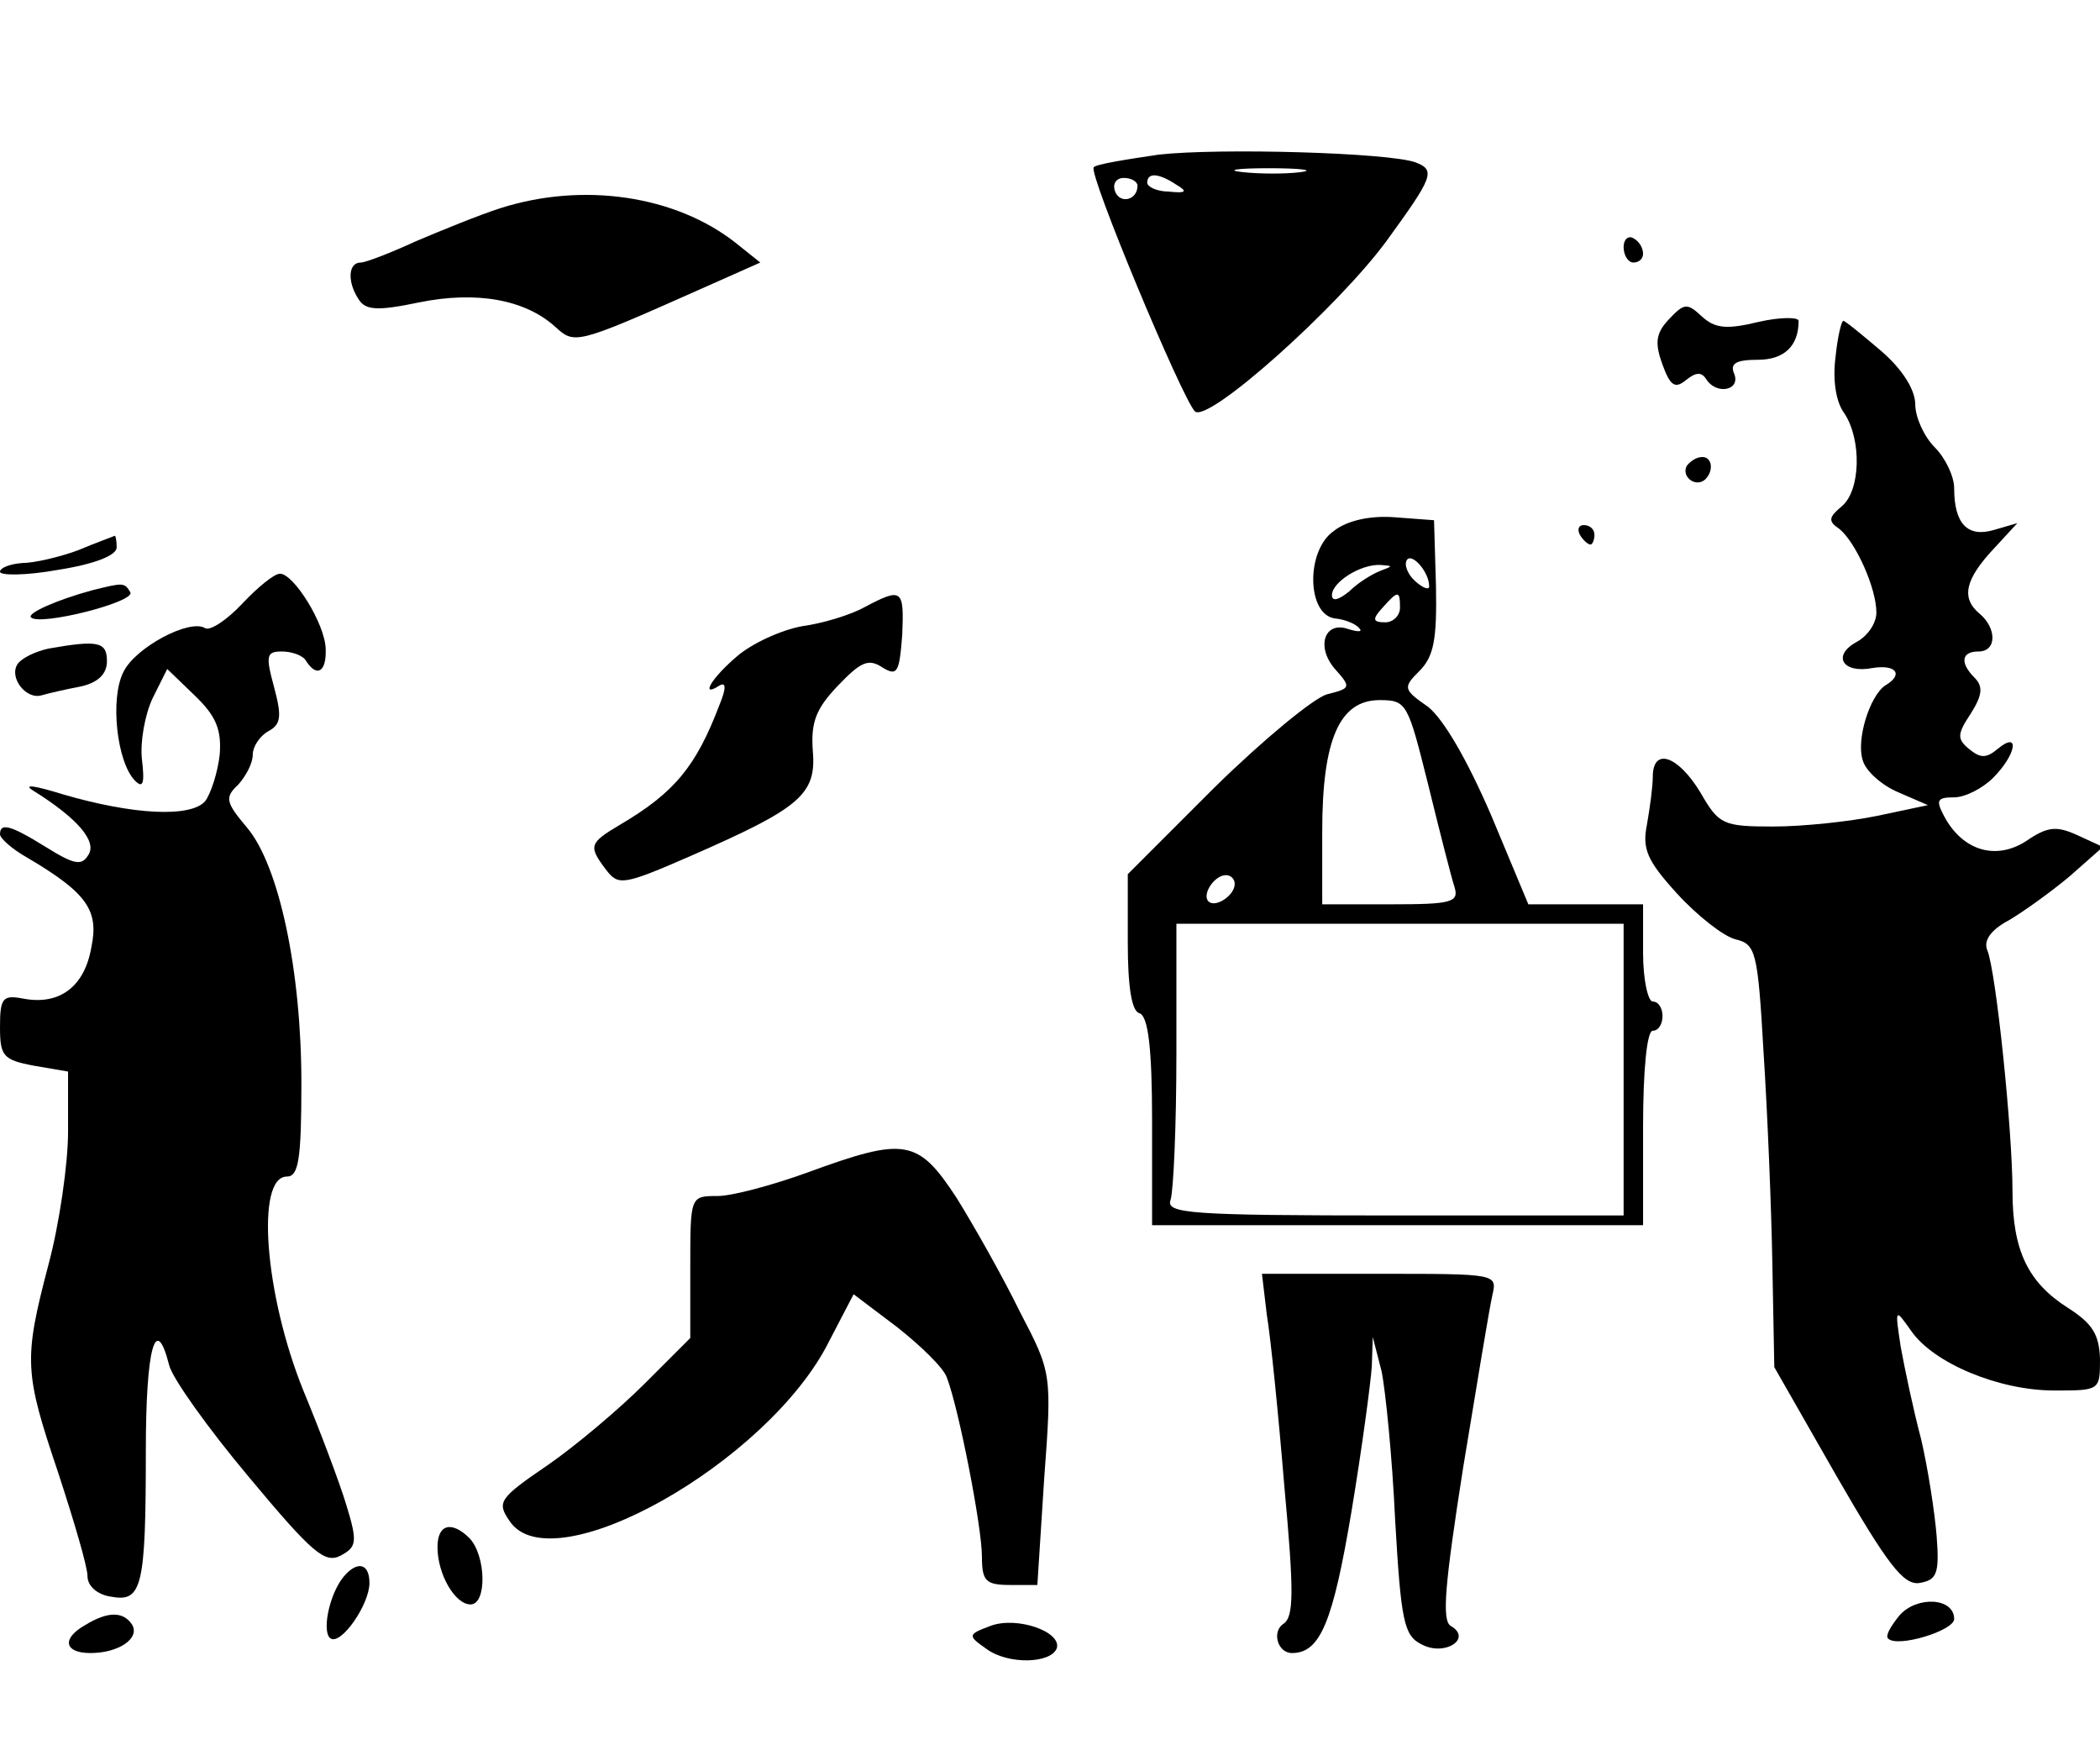 <?xml version="1.0" standalone="no"?>
<!DOCTYPE svg PUBLIC "-//W3C//DTD SVG 20010904//EN"
 "http://www.w3.org/TR/2001/REC-SVG-20010904/DTD/svg10.dtd">
<svg version="1.0" xmlns="http://www.w3.org/2000/svg"
 width="216pt" height="180pt" viewBox="0 0 216 180"
 preserveAspectRatio="xMidYMid meet">

<g transform="translate(0,180) scale(0.1,-0.1)"
fill="#000000" stroke="none">
<path d="M1192 1641 c-34 -5 -65 -10 -67 -13 -6 -6 91 -238 104 -251 13 -13
147 107 197 175 48 66 51 73 30 81 -27 10 -201 15 -264 8z m146 -18 c-15 -2
-42 -2 -60 0 -18 2 -6 4 27 4 33 0 48 -2 33 -4z m-168 -14 c0 -15 -18 -19 -23
-6 -3 8 1 14 9 14 8 0 14 -4 14 -8z m40 1 c12 -7 10 -9 -8 -7 -12 0 -22 5 -22
9 0 11 12 10 30 -2z"/>
<path d="M515 1586 c-22 -7 -61 -23 -87 -34 -26 -12 -52 -22 -57 -22 -13 0
-14 -20 -2 -38 7 -11 19 -12 62 -3 59 12 109 3 140 -25 20 -18 20 -19 148 38
l63 28 -25 20 c-62 49 -157 63 -242 36z"/>
<path d="M1670 1546 c0 -9 5 -16 10 -16 6 0 10 4 10 9 0 6 -4 13 -10 16 -5 3
-10 -1 -10 -9z"/>
<path d="M1716 1471 c-13 -14 -14 -24 -6 -46 8 -22 13 -25 24 -16 10 8 16 9
21 1 10 -16 35 -12 29 5 -5 11 1 15 24 15 27 0 42 14 42 40 0 4 -19 4 -41 -1
-33 -8 -45 -7 -59 6 -15 14 -18 13 -34 -4z"/>
<path d="M1888 1433 c-3 -23 0 -46 9 -58 18 -27 17 -80 -3 -96 -13 -11 -14
-15 -2 -23 17 -14 38 -61 38 -86 0 -11 -9 -24 -20 -30 -26 -14 -15 -33 16 -27
25 4 32 -7 13 -18 -16 -11 -30 -56 -23 -77 3 -11 20 -26 37 -33 l30 -13 -52
-11 c-29 -6 -77 -11 -107 -11 -52 0 -56 2 -75 35 -23 38 -49 47 -49 16 0 -10
-3 -32 -6 -49 -5 -25 0 -37 31 -71 21 -23 48 -44 60 -47 21 -5 23 -12 29 -117
4 -62 8 -159 9 -217 l2 -106 64 -112 c53 -92 69 -112 85 -110 18 3 21 9 18 48
-2 25 -9 70 -16 100 -8 30 -17 73 -21 95 -6 40 -6 40 11 16 23 -33 90 -61 147
-61 47 0 47 0 47 33 -1 25 -8 36 -33 52 -41 26 -57 59 -57 120 0 62 -17 227
-26 248 -4 10 4 21 23 31 15 9 43 29 62 45 l34 30 -26 12 c-22 10 -31 9 -53
-6 -31 -20 -65 -10 -84 25 -9 17 -8 20 10 20 11 0 29 9 40 20 24 24 28 49 5
30 -12 -10 -18 -10 -30 0 -12 10 -12 15 2 36 12 19 13 28 4 37 -15 15 -14 27
4 27 19 0 19 24 1 39 -19 16 -15 35 15 67 l24 26 -24 -7 c-27 -8 -41 6 -41 43
0 12 -9 31 -20 42 -11 11 -20 31 -20 44 0 15 -13 36 -35 55 -20 17 -37 31 -39
31 -2 0 -6 -17 -8 -37z"/>
<path d="M1735 1321 c-6 -11 9 -23 19 -14 9 9 7 23 -3 23 -6 0 -12 -4 -16 -9z"/>
<path d="M1372 1254 c-29 -20 -28 -86 1 -90 11 -1 22 -6 25 -10 4 -4 -1 -4
-11 -1 -25 9 -34 -19 -13 -42 16 -18 15 -19 -9 -25 -14 -4 -66 -47 -116 -96
l-89 -89 0 -70 c0 -46 4 -71 12 -73 9 -3 13 -36 13 -111 l0 -107 253 0 252 0
0 100 c0 60 4 100 10 100 6 0 10 7 10 15 0 8 -4 15 -10 15 -5 0 -10 23 -10 50
l0 50 -59 0 -59 0 -38 91 c-25 58 -49 99 -65 112 -26 18 -26 20 -9 37 15 15
18 33 17 87 l-2 68 -40 3 c-25 2 -49 -3 -63 -14z m98 -57 c0 -4 -6 -2 -14 5
-8 7 -12 17 -9 22 5 8 23 -12 23 -27z m-50 16 c-8 -3 -23 -12 -32 -21 -11 -9
-18 -11 -18 -4 0 13 29 32 50 31 13 -1 13 -1 0 -6z m20 -38 c0 -8 -7 -15 -15
-15 -13 0 -14 3 -3 15 16 18 18 18 18 0z m29 -182 c12 -49 24 -96 27 -105 5
-16 -3 -18 -65 -18 l-71 0 0 75 c0 95 18 135 59 135 28 0 29 -3 50 -87z m-199
-102 c0 -12 -20 -25 -27 -18 -7 7 6 27 18 27 5 0 9 -4 9 -9z m400 -191 l0
-150 -236 0 c-211 0 -235 2 -230 16 3 9 6 76 6 150 l0 134 230 0 230 0 0 -150z"/>
<path d="M1625 1250 c3 -5 8 -10 11 -10 2 0 4 5 4 10 0 6 -5 10 -11 10 -5 0
-7 -4 -4 -10z"/>
<path d="M80 1234 c-19 -7 -45 -13 -57 -13 -13 -1 -23 -5 -23 -9 0 -4 27 -4
60 2 38 6 60 15 60 23 0 7 -1 12 -2 12 -2 -1 -19 -7 -38 -15z"/>
<path d="M249 1179 c-16 -17 -33 -28 -38 -25 -16 10 -72 -20 -84 -45 -14 -27
-7 -93 12 -112 8 -8 10 -3 7 22 -2 18 3 46 11 63 l15 30 28 -27 c22 -21 28
-35 26 -61 -2 -18 -9 -40 -15 -48 -15 -17 -74 -14 -146 7 -29 9 -42 11 -31 4
45 -28 66 -52 57 -66 -7 -12 -15 -10 -44 8 -37 23 -47 25 -47 13 0 -4 12 -15
28 -24 61 -36 74 -54 66 -92 -7 -41 -33 -60 -70 -53 -21 4 -24 1 -24 -29 0
-30 3 -34 35 -40 l35 -6 0 -62 c0 -33 -9 -95 -20 -136 -26 -99 -25 -111 10
-215 16 -49 30 -96 30 -106 0 -10 10 -19 24 -21 32 -6 36 9 36 150 0 105 10
143 24 88 3 -13 40 -65 82 -115 65 -78 78 -89 94 -81 17 9 18 14 6 53 -7 23
-27 76 -44 117 -40 99 -49 220 -17 220 12 0 15 17 15 96 0 116 -23 224 -56
263 -22 26 -23 31 -9 44 8 9 15 22 15 31 0 8 7 19 16 24 13 7 14 15 6 45 -9
33 -8 37 8 37 10 0 22 -4 25 -10 11 -17 21 -11 20 13 -1 26 -33 77 -47 77 -6
0 -23 -14 -39 -31z"/>
<path d="M95 1193 c-37 -10 -68 -24 -63 -28 9 -9 108 16 102 26 -6 10 -7 10
-39 2z"/>
<path d="M890 1176 c-14 -8 -43 -17 -65 -20 -22 -4 -52 -18 -67 -31 -27 -23
-38 -43 -18 -30 7 4 7 -3 0 -20 -24 -63 -46 -90 -102 -123 -32 -19 -33 -22
-15 -46 13 -17 17 -17 88 14 112 49 129 63 125 108 -2 29 3 43 26 67 23 24 31
28 45 19 16 -10 18 -6 21 33 2 47 0 49 -38 29z"/>
<path d="M50 1133 c-14 -3 -28 -10 -32 -16 -9 -14 9 -37 25 -32 7 2 24 6 40 9
18 4 27 13 27 26 0 20 -9 22 -60 13z"/>
<path d="M830 594 c-36 -13 -77 -24 -92 -24 -28 0 -28 0 -28 -73 l0 -73 -47
-47 c-26 -26 -71 -64 -100 -84 -50 -34 -52 -38 -39 -57 43 -66 267 60 329 185
l25 48 45 -34 c24 -19 48 -42 51 -52 12 -31 36 -153 36 -184 0 -25 4 -29 29
-29 l28 0 7 109 c8 108 8 109 -25 172 -17 35 -47 88 -65 117 -40 61 -53 63
-154 26z"/>
<path d="M1303 448 c4 -24 12 -103 18 -176 10 -109 10 -135 -1 -142 -12 -8 -6
-30 9 -30 29 0 42 32 61 145 11 66 20 134 21 150 l1 30 9 -35 c4 -19 11 -88
14 -153 6 -104 9 -119 27 -128 24 -13 53 6 30 19 -9 6 -6 42 13 163 14 85 27
164 30 177 5 22 5 22 -116 22 l-121 0 5 -42z"/>
<path d="M450 209 c0 -28 18 -59 34 -59 17 0 16 50 -1 68 -18 18 -33 15 -33
-9z"/>
<path d="M353 178 c-15 -19 -22 -57 -13 -63 11 -7 40 35 40 57 0 21 -13 23
-27 6z"/>
<path d="M1954 139 c-9 -11 -15 -21 -12 -24 9 -10 68 8 68 20 0 22 -38 24 -56
4z"/>
<path d="M88 129 c-25 -14 -22 -29 5 -29 29 0 51 15 43 29 -9 14 -25 14 -48 0z"/>
<path d="M1019 128 c-24 -9 -24 -10 -4 -24 22 -16 66 -15 72 1 5 17 -41 33
-68 23z"/>
</g>
</svg>
